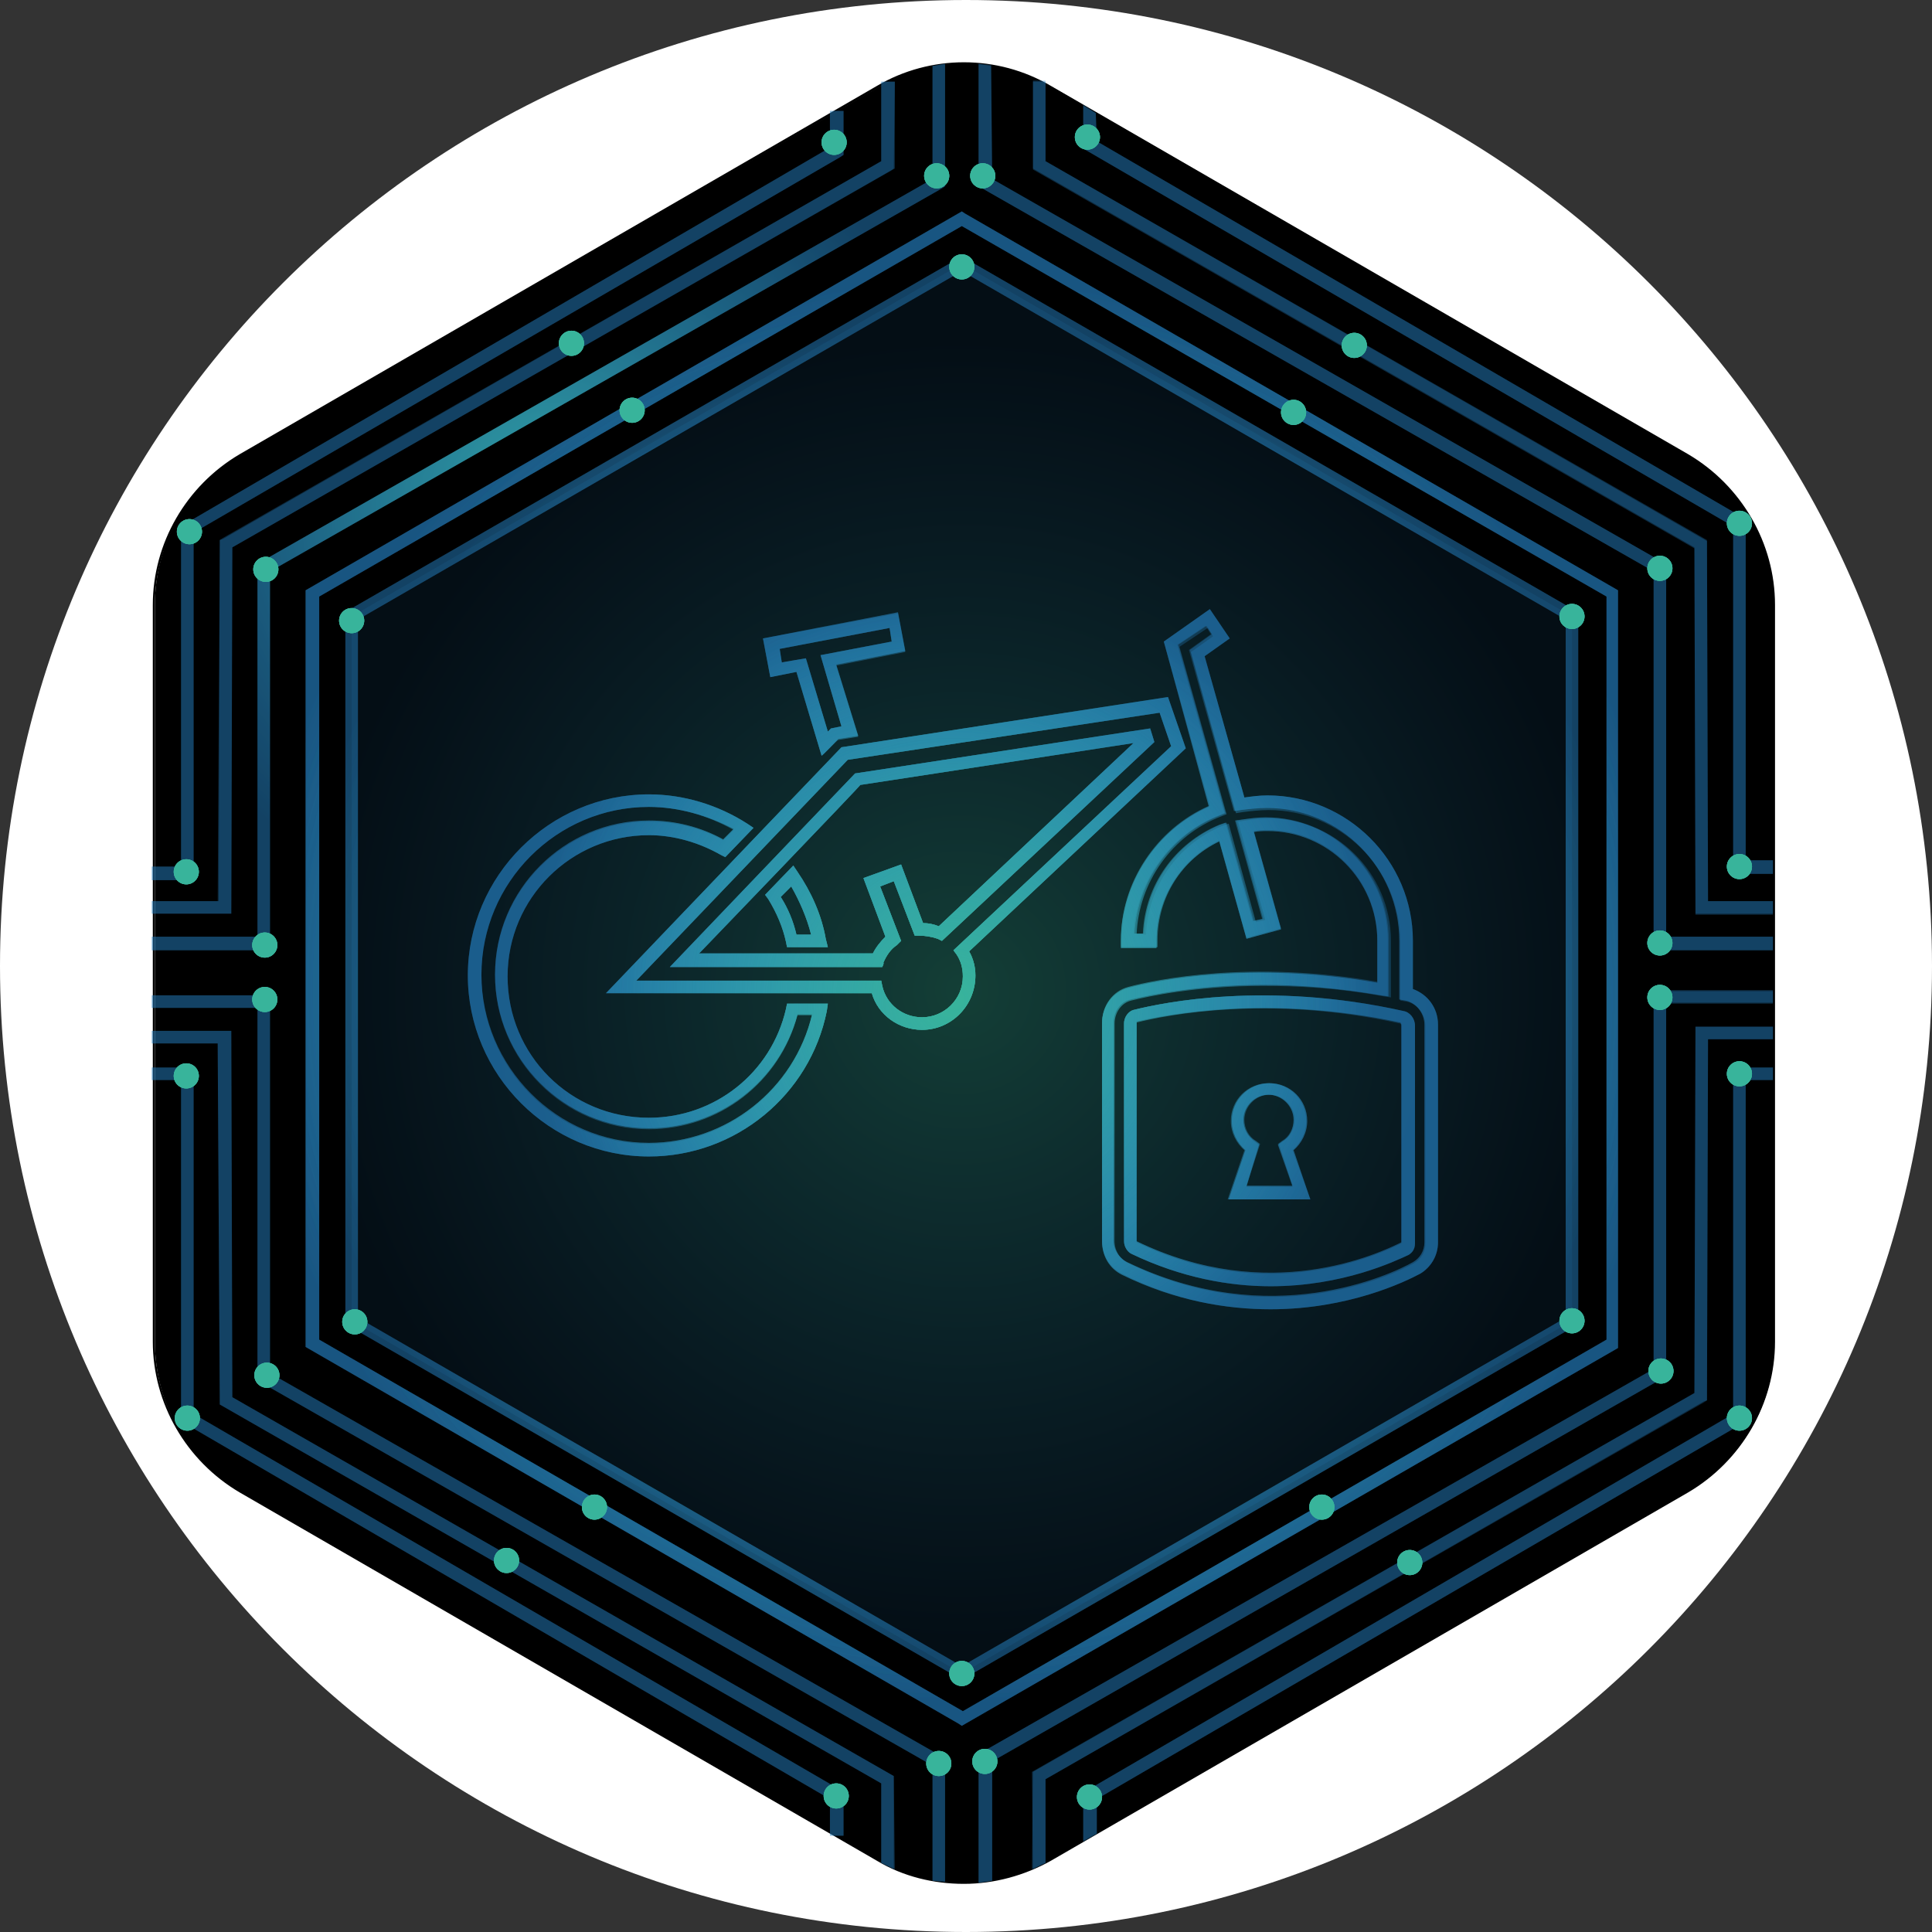<svg width="200" height="200" viewBox="0 0 200 200" fill="none" xmlns="http://www.w3.org/2000/svg">
<rect x="0" y="0" width="200" height="200" fill="#333333" stroke="none"/>
<g clip-path="url(#clip0_1185_14)">
<path d="M100 200C155.228 200 200 155.228 200 100C200 44.772 155.228 0 100 0C44.772 0 0 44.772 0 100C0 155.228 44.772 200 100 200Z" fill="white"/>
<path d="M174.756 154.388L108.776 192.524C103.25 195.666 96.425 195.666 90.899 192.524L24.919 154.388C19.393 151.246 16.035 145.287 16.035 138.895V62.622C16.035 56.23 19.393 50.379 24.919 47.129L91.008 8.992C96.533 5.742 103.359 5.742 108.884 8.992L174.756 47.129C180.282 50.379 183.64 56.23 183.64 62.622V138.895C183.749 145.287 180.282 151.138 174.756 154.388Z" fill="black"/>
<path d="M99.783 195.016C96.641 195.016 93.499 194.258 90.791 192.633L24.81 154.496C19.285 151.246 15.818 145.287 15.818 138.895V62.622C15.818 56.23 19.285 50.271 24.81 47.02L90.791 8.884C96.316 5.634 103.25 5.634 108.776 8.884L174.756 47.02C180.282 50.271 183.749 56.23 183.749 62.622V138.895C183.749 145.287 180.282 151.246 174.756 154.496L108.776 192.633C106.067 194.149 102.925 195.016 99.783 195.016V195.016ZM99.783 6.717C96.75 6.717 93.608 7.476 90.899 9.101L24.919 47.237C19.502 50.379 16.035 56.338 16.035 62.622V138.895C16.035 145.179 19.393 151.138 24.919 154.279L90.899 192.416C96.425 195.558 103.142 195.558 108.667 192.416L174.648 154.279L174.756 154.388L174.648 154.279C180.173 151.138 183.532 145.179 183.532 138.895V62.622C183.532 56.338 180.173 50.379 174.648 47.237L108.667 9.101C105.959 7.584 102.925 6.717 99.783 6.717V6.717Z" fill="black"/>
<path d="M27.952 98.375H15.71V96.966H26.652V58.397L26.977 58.18L96.533 18.526V6.826L97.833 6.609V19.285L97.508 19.502L27.952 59.155V98.375Z" fill="url(#paint0_radial_1185_14)"/>
<path d="M96.533 194.691V182.773L26.652 142.903V104.334H15.71V103.033H27.952V142.145L97.833 182.015V194.799L96.533 194.691Z" fill="url(#paint1_radial_1185_14)"/>
<path d="M101.3 194.908V181.582L171.181 141.712V102.492H183.532V103.792H172.481V142.47L102.709 182.34V194.691L101.3 194.908Z" fill="url(#paint2_radial_1185_14)"/>
<path d="M183.532 98.375H171.181V59.155L101.3 19.285V6.609L102.6 6.717L102.709 18.526L172.481 58.397V96.966H183.532V98.375Z" fill="url(#paint3_radial_1185_14)"/>
<path d="M23.944 94.583H15.71V93.283H22.535L22.752 55.905L23.077 55.688L91.224 16.685V8.451H92.633L92.524 17.443L92.199 17.66L24.052 56.663L23.944 94.583Z" fill="url(#paint4_radial_1185_14)"/>
<path d="M183.532 94.583H175.515L175.406 56.663L106.934 17.443V8.342H108.234V16.685L176.706 55.905L176.815 93.283H183.532V94.583Z" fill="url(#paint5_radial_1185_14)"/>
<path d="M108.234 192.849L106.826 193.499L106.934 183.423L175.406 144.204L175.515 106.284H183.532V107.584H176.815L176.706 144.962L176.381 145.07L108.234 184.182V192.849Z" fill="url(#paint6_radial_1185_14)"/>
<path d="M92.633 193.499L91.224 192.849V184.615L22.752 145.395L22.535 108.017H15.71V106.717H23.944L24.052 144.637L92.524 183.857L92.633 193.499Z" fill="url(#paint7_radial_1185_14)"/>
<path d="M183.532 90.466H179.415V54.496L112.134 15.384V10.942L113.434 11.701L113.543 14.626L180.715 53.738V89.057H183.532V90.466Z" fill="url(#paint8_radial_1185_14)"/>
<path d="M20.043 91.116H15.71V89.707H18.743V54.388L19.068 54.279L85.915 15.276V11.484H87.324V16.035L86.999 16.251L20.043 55.146V91.116Z" fill="url(#paint9_radial_1185_14)"/>
<path d="M87.324 190.032H85.915V186.24L18.743 147.129V111.809H15.71V110.509H20.043V146.37L87.324 185.482V190.032Z" fill="url(#paint10_radial_1185_14)"/>
<path d="M113.543 189.816L112.134 190.574V185.482L112.459 185.374L179.415 146.37V110.509H183.532V111.809H180.715V147.129L180.39 147.345L113.543 186.24V189.816Z" fill="url(#paint11_radial_1185_14)"/>
<path d="M27.952 98.375H15.71V96.966H26.652V58.397L26.977 58.18L96.533 18.526V6.826L97.833 6.609V19.285L97.508 19.502L27.952 59.155V98.375Z" fill="url(#paint12_radial_1185_14)"/>
<path d="M97.833 194.799L96.533 194.691V182.773L26.652 142.903V104.334H15.71V103.033H27.952V142.145L97.833 182.015V194.799Z" fill="url(#paint13_radial_1185_14)"/>
<path d="M102.709 194.691L101.3 194.908V181.582L171.181 141.712V102.6H183.532V103.9H172.481V142.47L102.709 182.34V194.691Z" fill="url(#paint14_radial_1185_14)"/>
<path d="M183.532 98.375H171.181V59.155L101.3 19.285V6.609L102.6 6.826L102.709 18.526L172.481 58.397V96.966H183.532V98.375Z" fill="url(#paint15_radial_1185_14)"/>
<path d="M23.944 94.583H15.71V93.283H22.643L22.752 55.905L23.077 55.796L91.224 16.685V8.451H92.633V17.443L24.052 56.663L23.944 94.583Z" fill="url(#paint16_radial_1185_14)"/>
<path d="M183.532 94.691H175.515L175.406 56.771L106.934 17.551V8.451H108.234V16.685L176.706 56.013L176.815 93.283H183.532V94.691Z" fill="url(#paint17_radial_1185_14)"/>
<path d="M108.234 192.849L106.934 193.499L106.826 183.423L175.406 144.204L175.515 106.284H183.532V107.584H176.815L176.706 144.962L176.381 145.179L108.234 184.182V192.849Z" fill="url(#paint18_radial_1185_14)"/>
<path d="M92.524 193.499L91.224 192.849V184.615L22.752 145.395L22.535 108.017H15.71V106.717H23.944L24.052 144.637L92.524 183.857V193.499Z" fill="url(#paint19_radial_1185_14)"/>
<path d="M183.532 90.466H179.415V54.496L112.134 15.385V10.834L113.434 11.701L113.543 14.626L180.715 53.738V89.057H183.532V90.466Z" fill="url(#paint20_radial_1185_14)"/>
<path d="M20.043 91.116H15.71V89.707H18.743V54.388L19.068 54.279L85.915 15.276V11.484H87.324V16.035L86.999 16.251L20.043 55.146V91.116Z" fill="url(#paint21_radial_1185_14)"/>
<path d="M87.324 190.032H85.915V186.24L18.743 147.129V111.809H15.71V110.509H20.043V146.37L87.324 185.482V190.032Z" fill="url(#paint22_radial_1185_14)"/>
<path d="M113.543 189.816L112.134 190.682V185.482L112.459 185.374L179.415 146.37V110.509H183.532V111.809H180.715V147.129L180.39 147.345L113.543 186.24V189.816Z" fill="url(#paint23_radial_1185_14)"/>
<path d="M99.567 178.656L99.242 178.44L31.636 139.436V61.105L99.567 21.885L99.891 22.102L167.497 61.105V139.545L99.567 178.656V178.656ZM33.044 138.678L99.675 177.14L166.305 138.678V61.755L99.567 23.402L33.044 61.755V138.678V138.678Z" fill="url(#paint24_radial_1185_14)"/>
<path d="M99.567 178.656L99.242 178.44L31.636 139.436V61.105L99.567 21.885L99.891 22.102L167.497 61.105V139.545L99.567 178.656V178.656ZM33.044 138.678L99.675 177.14L166.305 138.678V61.755L99.567 23.402L33.044 61.755V138.678V138.678Z" fill="url(#paint25_radial_1185_14)"/>
<path d="M99.567 178.656L99.242 178.44L31.636 139.436V61.105L99.567 21.885L99.891 22.102L167.497 61.105V139.545L99.567 178.656V178.656ZM33.044 138.678L99.675 177.14L166.305 138.678V61.755L99.567 23.402L33.044 61.755V138.678V138.678Z" fill="url(#paint26_radial_1185_14)"/>
<path d="M99.567 173.889L35.753 137.053V63.38L36.078 63.163L99.567 26.544L163.38 63.38V137.053L163.055 137.27L99.567 173.889ZM37.053 136.403L99.567 172.481L162.08 136.403V64.138L99.567 28.061L37.053 64.138V136.403Z" fill="url(#paint27_radial_1185_14)"/>
<path d="M99.567 173.889L35.753 137.053V63.38L36.078 63.163L99.567 26.544L163.38 63.38V137.053L163.055 137.27L99.567 173.889ZM37.053 136.403L99.567 172.481L162.08 136.403V64.138L99.567 28.061L37.053 64.138V136.403Z" fill="url(#paint28_radial_1185_14)"/>
<path opacity="0.35" d="M162.73 136.728L99.567 173.239L36.403 136.728V63.814L99.567 27.302L162.73 63.814V136.728Z" fill="url(#paint29_radial_1185_14)"/>
<path d="M101.733 19.502C102.451 19.502 103.034 18.919 103.034 18.201C103.034 17.483 102.451 16.901 101.733 16.901C101.015 16.901 100.433 17.483 100.433 18.201C100.433 18.919 101.015 19.502 101.733 19.502Z" fill="#38B49B"/>
<path d="M101.733 19.502C102.451 19.502 103.034 18.919 103.034 18.201C103.034 17.483 102.451 16.901 101.733 16.901C101.015 16.901 100.433 17.483 100.433 18.201C100.433 18.919 101.015 19.502 101.733 19.502Z" fill="#38B49B"/>
<path d="M101.733 19.502C102.451 19.502 103.034 18.919 103.034 18.201C103.034 17.483 102.451 16.901 101.733 16.901C101.015 16.901 100.433 17.483 100.433 18.201C100.433 18.919 101.015 19.502 101.733 19.502Z" fill="#38B49B"/>
<path d="M112.568 15.493C113.286 15.493 113.868 14.911 113.868 14.193C113.868 13.475 113.286 12.893 112.568 12.893C111.85 12.893 111.268 13.475 111.268 14.193C111.268 14.911 111.85 15.493 112.568 15.493Z" fill="#38B49B"/>
<path d="M112.568 15.493C113.286 15.493 113.868 14.911 113.868 14.193C113.868 13.475 113.286 12.893 112.568 12.893C111.85 12.893 111.268 13.475 111.268 14.193C111.268 14.911 111.85 15.493 112.568 15.493Z" fill="#38B49B"/>
<path d="M112.568 15.493C113.286 15.493 113.868 14.911 113.868 14.193C113.868 13.475 113.286 12.893 112.568 12.893C111.85 12.893 111.268 13.475 111.268 14.193C111.268 14.911 111.85 15.493 112.568 15.493Z" fill="#38B49B"/>
<path d="M99.567 28.927C100.285 28.927 100.867 28.345 100.867 27.627C100.867 26.909 100.285 26.327 99.567 26.327C98.849 26.327 98.266 26.909 98.266 27.627C98.266 28.345 98.849 28.927 99.567 28.927Z" fill="#38B49B"/>
<path d="M99.567 28.927C100.285 28.927 100.867 28.345 100.867 27.627C100.867 26.909 100.285 26.327 99.567 26.327C98.849 26.327 98.266 26.909 98.266 27.627C98.266 28.345 98.849 28.927 99.567 28.927Z" fill="#38B49B"/>
<path d="M99.567 28.927C100.285 28.927 100.867 28.345 100.867 27.627C100.867 26.909 100.285 26.327 99.567 26.327C98.849 26.327 98.266 26.909 98.266 27.627C98.266 28.345 98.849 28.927 99.567 28.927Z" fill="#38B49B"/>
<path d="M133.911 43.987C134.629 43.987 135.211 43.405 135.211 42.687C135.211 41.969 134.629 41.387 133.911 41.387C133.193 41.387 132.611 41.969 132.611 42.687C132.611 43.405 133.193 43.987 133.911 43.987Z" fill="#38B49B"/>
<path d="M133.911 43.987C134.629 43.987 135.211 43.405 135.211 42.687C135.211 41.969 134.629 41.387 133.911 41.387C133.193 41.387 132.611 41.969 132.611 42.687C132.611 43.405 133.193 43.987 133.911 43.987Z" fill="#38B49B"/>
<path d="M133.911 43.987C134.629 43.987 135.211 43.405 135.211 42.687C135.211 41.969 134.629 41.387 133.911 41.387C133.193 41.387 132.611 41.969 132.611 42.687C132.611 43.405 133.193 43.987 133.911 43.987Z" fill="#38B49B"/>
<path d="M140.195 37.053C140.913 37.053 141.495 36.471 141.495 35.753C141.495 35.035 140.913 34.453 140.195 34.453C139.477 34.453 138.895 35.035 138.895 35.753C138.895 36.471 139.477 37.053 140.195 37.053Z" fill="#38B49B"/>
<path d="M140.195 37.053C140.913 37.053 141.495 36.471 141.495 35.753C141.495 35.035 140.913 34.453 140.195 34.453C139.477 34.453 138.895 35.035 138.895 35.753C138.895 36.471 139.477 37.053 140.195 37.053Z" fill="#38B49B"/>
<path d="M140.195 37.053C140.913 37.053 141.495 36.471 141.495 35.753C141.495 35.035 140.913 34.453 140.195 34.453C139.477 34.453 138.895 35.035 138.895 35.753C138.895 36.471 139.477 37.053 140.195 37.053Z" fill="#38B49B"/>
<path d="M65.439 43.77C66.157 43.77 66.739 43.188 66.739 42.47C66.739 41.752 66.157 41.17 65.439 41.17C64.721 41.17 64.139 41.752 64.139 42.47C64.139 43.188 64.721 43.77 65.439 43.77Z" fill="#38B49B"/>
<path d="M65.439 43.77C66.157 43.77 66.739 43.188 66.739 42.47C66.739 41.752 66.157 41.17 65.439 41.17C64.721 41.17 64.139 41.752 64.139 42.47C64.139 43.188 64.721 43.77 65.439 43.77Z" fill="#38B49B"/>
<path d="M65.439 43.77C66.157 43.77 66.739 43.188 66.739 42.47C66.739 41.752 66.157 41.17 65.439 41.17C64.721 41.17 64.139 41.752 64.139 42.47C64.139 43.188 64.721 43.77 65.439 43.77Z" fill="#38B49B"/>
<path d="M59.155 36.836C59.873 36.836 60.455 36.254 60.455 35.536C60.455 34.818 59.873 34.236 59.155 34.236C58.437 34.236 57.855 34.818 57.855 35.536C57.855 36.254 58.437 36.836 59.155 36.836Z" fill="#38B49B"/>
<path d="M59.155 36.836C59.873 36.836 60.455 36.254 60.455 35.536C60.455 34.818 59.873 34.236 59.155 34.236C58.437 34.236 57.855 34.818 57.855 35.536C57.855 36.254 58.437 36.836 59.155 36.836Z" fill="#38B49B"/>
<path d="M59.155 36.836C59.873 36.836 60.455 36.254 60.455 35.536C60.455 34.818 59.873 34.236 59.155 34.236C58.437 34.236 57.855 34.818 57.855 35.536C57.855 36.254 58.437 36.836 59.155 36.836Z" fill="#38B49B"/>
<path d="M99.567 174.539C100.285 174.539 100.867 173.957 100.867 173.239C100.867 172.521 100.285 171.939 99.567 171.939C98.849 171.939 98.266 172.521 98.266 173.239C98.266 173.957 98.849 174.539 99.567 174.539Z" fill="#38B49B"/>
<path d="M99.567 174.539C100.285 174.539 100.867 173.957 100.867 173.239C100.867 172.521 100.285 171.939 99.567 171.939C98.849 171.939 98.266 172.521 98.266 173.239C98.266 173.957 98.849 174.539 99.567 174.539Z" fill="#38B49B"/>
<path d="M99.567 174.539C100.285 174.539 100.867 173.957 100.867 173.239C100.867 172.521 100.285 171.939 99.567 171.939C98.849 171.939 98.266 172.521 98.266 173.239C98.266 173.957 98.849 174.539 99.567 174.539Z" fill="#38B49B"/>
<path d="M97.183 183.857C97.901 183.857 98.483 183.275 98.483 182.557C98.483 181.839 97.901 181.257 97.183 181.257C96.465 181.257 95.883 181.839 95.883 182.557C95.883 183.275 96.465 183.857 97.183 183.857Z" fill="#38B49B"/>
<path d="M97.183 183.857C97.901 183.857 98.483 183.275 98.483 182.557C98.483 181.839 97.901 181.257 97.183 181.257C96.465 181.257 95.883 181.839 95.883 182.557C95.883 183.275 96.465 183.857 97.183 183.857Z" fill="#38B49B"/>
<path d="M97.183 183.857C97.901 183.857 98.483 183.275 98.483 182.557C98.483 181.839 97.901 181.257 97.183 181.257C96.465 181.257 95.883 181.839 95.883 182.557C95.883 183.275 96.465 183.857 97.183 183.857Z" fill="#38B49B"/>
<path d="M101.95 183.64C102.668 183.64 103.25 183.058 103.25 182.34C103.25 181.622 102.668 181.04 101.95 181.04C101.232 181.04 100.65 181.622 100.65 182.34C100.65 183.058 101.232 183.64 101.95 183.64Z" fill="#38B49B"/>
<path d="M101.95 183.64C102.668 183.64 103.25 183.058 103.25 182.34C103.25 181.622 102.668 181.04 101.95 181.04C101.232 181.04 100.65 181.622 100.65 182.34C100.65 183.058 101.232 183.64 101.95 183.64Z" fill="#38B49B"/>
<path d="M101.95 183.64C102.668 183.64 103.25 183.058 103.25 182.34C103.25 181.622 102.668 181.04 101.95 181.04C101.232 181.04 100.65 181.622 100.65 182.34C100.65 183.058 101.232 183.64 101.95 183.64Z" fill="#38B49B"/>
<path d="M112.784 187.324C113.502 187.324 114.084 186.742 114.084 186.024C114.084 185.306 113.502 184.724 112.784 184.724C112.066 184.724 111.484 185.306 111.484 186.024C111.484 186.742 112.066 187.324 112.784 187.324Z" fill="#38B49B"/>
<path d="M112.784 187.324C113.502 187.324 114.084 186.742 114.084 186.024C114.084 185.306 113.502 184.724 112.784 184.724C112.066 184.724 111.484 185.306 111.484 186.024C111.484 186.742 112.066 187.324 112.784 187.324Z" fill="#38B49B"/>
<path d="M112.784 187.324C113.502 187.324 114.084 186.742 114.084 186.024C114.084 185.306 113.502 184.724 112.784 184.724C112.066 184.724 111.484 185.306 111.484 186.024C111.484 186.742 112.066 187.324 112.784 187.324Z" fill="#38B49B"/>
<path d="M86.566 187.215C87.284 187.215 87.866 186.633 87.866 185.915C87.866 185.197 87.284 184.615 86.566 184.615C85.847 184.615 85.265 185.197 85.265 185.915C85.265 186.633 85.847 187.215 86.566 187.215Z" fill="#38B49B"/>
<path d="M86.566 187.215C87.284 187.215 87.866 186.633 87.866 185.915C87.866 185.197 87.284 184.615 86.566 184.615C85.847 184.615 85.265 185.197 85.265 185.915C85.265 186.633 85.847 187.215 86.566 187.215Z" fill="#38B49B"/>
<path d="M86.566 187.215C87.284 187.215 87.866 186.633 87.866 185.915C87.866 185.197 87.284 184.615 86.566 184.615C85.847 184.615 85.265 185.197 85.265 185.915C85.265 186.633 85.847 187.215 86.566 187.215Z" fill="#38B49B"/>
<path d="M162.73 138.028C163.448 138.028 164.03 137.446 164.03 136.728C164.03 136.01 163.448 135.428 162.73 135.428C162.012 135.428 161.43 136.01 161.43 136.728C161.43 137.446 162.012 138.028 162.73 138.028Z" fill="#38B49B"/>
<path d="M162.73 138.028C163.448 138.028 164.03 137.446 164.03 136.728C164.03 136.01 163.448 135.428 162.73 135.428C162.012 135.428 161.43 136.01 161.43 136.728C161.43 137.446 162.012 138.028 162.73 138.028Z" fill="#38B49B"/>
<path d="M162.73 138.028C163.448 138.028 164.03 137.446 164.03 136.728C164.03 136.01 163.448 135.428 162.73 135.428C162.012 135.428 161.43 136.01 161.43 136.728C161.43 137.446 162.012 138.028 162.73 138.028Z" fill="#38B49B"/>
<path d="M162.73 65.114C163.448 65.114 164.03 64.532 164.03 63.813C164.03 63.096 163.448 62.513 162.73 62.513C162.012 62.513 161.43 63.096 161.43 63.813C161.43 64.532 162.012 65.114 162.73 65.114Z" fill="#38B49B"/>
<path d="M162.73 65.114C163.448 65.114 164.03 64.532 164.03 63.813C164.03 63.096 163.448 62.513 162.73 62.513C162.012 62.513 161.43 63.096 161.43 63.813C161.43 64.532 162.012 65.114 162.73 65.114Z" fill="#38B49B"/>
<path d="M162.73 65.114C163.448 65.114 164.03 64.532 164.03 63.813C164.03 63.096 163.448 62.513 162.73 62.513C162.012 62.513 161.43 63.096 161.43 63.813C161.43 64.532 162.012 65.114 162.73 65.114Z" fill="#38B49B"/>
<path d="M171.831 60.13C172.549 60.13 173.131 59.548 173.131 58.83C173.131 58.112 172.549 57.53 171.831 57.53C171.113 57.53 170.531 58.112 170.531 58.83C170.531 59.548 171.113 60.13 171.831 60.13Z" fill="#38B49B"/>
<path d="M171.831 60.13C172.549 60.13 173.131 59.548 173.131 58.83C173.131 58.112 172.549 57.53 171.831 57.53C171.113 57.53 170.531 58.112 170.531 58.83C170.531 59.548 171.113 60.13 171.831 60.13Z" fill="#38B49B"/>
<path d="M171.831 60.13C172.549 60.13 173.131 59.548 173.131 58.83C173.131 58.112 172.549 57.53 171.831 57.53C171.113 57.53 170.531 58.112 170.531 58.83C170.531 59.548 171.113 60.13 171.831 60.13Z" fill="#38B49B"/>
<path d="M180.065 55.471C180.783 55.471 181.365 54.889 181.365 54.171C181.365 53.453 180.783 52.871 180.065 52.871C179.347 52.871 178.765 53.453 178.765 54.171C178.765 54.889 179.347 55.471 180.065 55.471Z" fill="#38B49B"/>
<path d="M180.065 55.471C180.783 55.471 181.365 54.889 181.365 54.171C181.365 53.453 180.783 52.871 180.065 52.871C179.347 52.871 178.765 53.453 178.765 54.171C178.765 54.889 179.347 55.471 180.065 55.471Z" fill="#38B49B"/>
<path d="M180.065 55.471C180.783 55.471 181.365 54.889 181.365 54.171C181.365 53.453 180.783 52.871 180.065 52.871C179.347 52.871 178.765 53.453 178.765 54.171C178.765 54.889 179.347 55.471 180.065 55.471Z" fill="#38B49B"/>
<path d="M19.393 148.104C20.111 148.104 20.693 147.522 20.693 146.804C20.693 146.086 20.111 145.504 19.393 145.504C18.675 145.504 18.093 146.086 18.093 146.804C18.093 147.522 18.675 148.104 19.393 148.104Z" fill="#38B49B"/>
<path d="M19.393 148.104C20.111 148.104 20.693 147.522 20.693 146.804C20.693 146.086 20.111 145.504 19.393 145.504C18.675 145.504 18.093 146.086 18.093 146.804C18.093 147.522 18.675 148.104 19.393 148.104Z" fill="#38B49B"/>
<path d="M19.393 148.104C20.111 148.104 20.693 147.522 20.693 146.804C20.693 146.086 20.111 145.504 19.393 145.504C18.675 145.504 18.093 146.086 18.093 146.804C18.093 147.522 18.675 148.104 19.393 148.104Z" fill="#38B49B"/>
<path d="M27.627 143.662C28.345 143.662 28.927 143.08 28.927 142.362C28.927 141.644 28.345 141.062 27.627 141.062C26.909 141.062 26.327 141.644 26.327 142.362C26.327 143.08 26.909 143.662 27.627 143.662Z" fill="#38B49B"/>
<path d="M27.627 143.662C28.345 143.662 28.927 143.08 28.927 142.362C28.927 141.644 28.345 141.062 27.627 141.062C26.909 141.062 26.327 141.644 26.327 142.362C26.327 143.08 26.909 143.662 27.627 143.662Z" fill="#38B49B"/>
<path d="M27.627 143.662C28.345 143.662 28.927 143.08 28.927 142.362C28.927 141.644 28.345 141.062 27.627 141.062C26.909 141.062 26.327 141.644 26.327 142.362C26.327 143.08 26.909 143.662 27.627 143.662Z" fill="#38B49B"/>
<path d="M36.728 138.136C37.446 138.136 38.028 137.554 38.028 136.836C38.028 136.118 37.446 135.536 36.728 135.536C36.01 135.536 35.428 136.118 35.428 136.836C35.428 137.554 36.01 138.136 36.728 138.136Z" fill="#38B49B"/>
<path d="M36.728 138.136C37.446 138.136 38.028 137.554 38.028 136.836C38.028 136.118 37.446 135.536 36.728 135.536C36.01 135.536 35.428 136.118 35.428 136.836C35.428 137.554 36.01 138.136 36.728 138.136Z" fill="#38B49B"/>
<path d="M36.728 138.136C37.446 138.136 38.028 137.554 38.028 136.836C38.028 136.118 37.446 135.536 36.728 135.536C36.01 135.536 35.428 136.118 35.428 136.836C35.428 137.554 36.01 138.136 36.728 138.136Z" fill="#38B49B"/>
<path d="M52.438 162.839C53.156 162.839 53.738 162.256 53.738 161.538C53.738 160.82 53.156 160.238 52.438 160.238C51.72 160.238 51.138 160.82 51.138 161.538C51.138 162.256 51.72 162.839 52.438 162.839Z" fill="#38B49B"/>
<path d="M52.438 162.839C53.156 162.839 53.738 162.256 53.738 161.538C53.738 160.82 53.156 160.238 52.438 160.238C51.72 160.238 51.138 160.82 51.138 161.538C51.138 162.256 51.72 162.839 52.438 162.839Z" fill="#38B49B"/>
<path d="M52.438 162.839C53.156 162.839 53.738 162.256 53.738 161.538C53.738 160.82 53.156 160.238 52.438 160.238C51.72 160.238 51.138 160.82 51.138 161.538C51.138 162.256 51.72 162.839 52.438 162.839Z" fill="#38B49B"/>
<path d="M61.538 157.313C62.256 157.313 62.839 156.731 62.839 156.013C62.839 155.295 62.256 154.713 61.538 154.713C60.82 154.713 60.238 155.295 60.238 156.013C60.238 156.731 60.82 157.313 61.538 157.313Z" fill="#38B49B"/>
<path d="M61.538 157.313C62.256 157.313 62.839 156.731 62.839 156.013C62.839 155.295 62.256 154.713 61.538 154.713C60.82 154.713 60.238 155.295 60.238 156.013C60.238 156.731 60.82 157.313 61.538 157.313Z" fill="#38B49B"/>
<path d="M61.538 157.313C62.256 157.313 62.839 156.731 62.839 156.013C62.839 155.295 62.256 154.713 61.538 154.713C60.82 154.713 60.238 155.295 60.238 156.013C60.238 156.731 60.82 157.313 61.538 157.313Z" fill="#38B49B"/>
<path d="M171.939 143.229C172.657 143.229 173.239 142.647 173.239 141.929C173.239 141.21 172.657 140.628 171.939 140.628C171.221 140.628 170.639 141.21 170.639 141.929C170.639 142.647 171.221 143.229 171.939 143.229Z" fill="#38B49B"/>
<path d="M171.939 143.229C172.657 143.229 173.239 142.647 173.239 141.929C173.239 141.21 172.657 140.628 171.939 140.628C171.221 140.628 170.639 141.21 170.639 141.929C170.639 142.647 171.221 143.229 171.939 143.229Z" fill="#38B49B"/>
<path d="M171.939 143.229C172.657 143.229 173.239 142.647 173.239 141.929C173.239 141.21 172.657 140.628 171.939 140.628C171.221 140.628 170.639 141.21 170.639 141.929C170.639 142.647 171.221 143.229 171.939 143.229Z" fill="#38B49B"/>
<path d="M136.836 157.313C137.554 157.313 138.136 156.731 138.136 156.013C138.136 155.295 137.554 154.713 136.836 154.713C136.118 154.713 135.536 155.295 135.536 156.013C135.536 156.731 136.118 157.313 136.836 157.313Z" fill="#38B49B"/>
<path d="M136.836 157.313C137.554 157.313 138.136 156.731 138.136 156.013C138.136 155.295 137.554 154.713 136.836 154.713C136.118 154.713 135.536 155.295 135.536 156.013C135.536 156.731 136.118 157.313 136.836 157.313Z" fill="#38B49B"/>
<path d="M136.836 157.313C137.554 157.313 138.136 156.731 138.136 156.013C138.136 155.295 137.554 154.713 136.836 154.713C136.118 154.713 135.536 155.295 135.536 156.013C135.536 156.731 136.118 157.313 136.836 157.313Z" fill="#38B49B"/>
<path d="M145.937 163.055C146.655 163.055 147.237 162.473 147.237 161.755C147.237 161.037 146.655 160.455 145.937 160.455C145.219 160.455 144.637 161.037 144.637 161.755C144.637 162.473 145.219 163.055 145.937 163.055Z" fill="#38B49B"/>
<path d="M145.937 163.055C146.655 163.055 147.237 162.473 147.237 161.755C147.237 161.037 146.655 160.455 145.937 160.455C145.219 160.455 144.637 161.037 144.637 161.755C144.637 162.473 145.219 163.055 145.937 163.055Z" fill="#38B49B"/>
<path d="M145.937 163.055C146.655 163.055 147.237 162.473 147.237 161.755C147.237 161.037 146.655 160.455 145.937 160.455C145.219 160.455 144.637 161.037 144.637 161.755C144.637 162.473 145.219 163.055 145.937 163.055Z" fill="#38B49B"/>
<path d="M180.065 148.104C180.783 148.104 181.365 147.522 181.365 146.804C181.365 146.086 180.783 145.504 180.065 145.504C179.347 145.504 178.765 146.086 178.765 146.804C178.765 147.522 179.347 148.104 180.065 148.104Z" fill="#38B49B"/>
<path d="M180.065 148.104C180.783 148.104 181.365 147.522 181.365 146.804C181.365 146.086 180.783 145.504 180.065 145.504C179.347 145.504 178.765 146.086 178.765 146.804C178.765 147.522 179.347 148.104 180.065 148.104Z" fill="#38B49B"/>
<path d="M180.065 148.104C180.783 148.104 181.365 147.522 181.365 146.804C181.365 146.086 180.783 145.504 180.065 145.504C179.347 145.504 178.765 146.086 178.765 146.804C178.765 147.522 179.347 148.104 180.065 148.104Z" fill="#38B49B"/>
<path d="M19.61 56.338C20.328 56.338 20.91 55.756 20.91 55.038C20.91 54.32 20.328 53.738 19.61 53.738C18.892 53.738 18.31 54.32 18.31 55.038C18.31 55.756 18.892 56.338 19.61 56.338Z" fill="#38B49B"/>
<path d="M19.61 56.338C20.328 56.338 20.91 55.756 20.91 55.038C20.91 54.32 20.328 53.738 19.61 53.738C18.892 53.738 18.31 54.32 18.31 55.038C18.31 55.756 18.892 56.338 19.61 56.338Z" fill="#38B49B"/>
<path d="M19.61 56.338C20.328 56.338 20.91 55.756 20.91 55.038C20.91 54.32 20.328 53.738 19.61 53.738C18.892 53.738 18.31 54.32 18.31 55.038C18.31 55.756 18.892 56.338 19.61 56.338Z" fill="#38B49B"/>
<path d="M27.519 60.238C28.237 60.238 28.819 59.656 28.819 58.938C28.819 58.22 28.237 57.638 27.519 57.638C26.801 57.638 26.219 58.22 26.219 58.938C26.219 59.656 26.801 60.238 27.519 60.238Z" fill="#38B49B"/>
<path d="M27.519 60.238C28.237 60.238 28.819 59.656 28.819 58.938C28.819 58.22 28.237 57.638 27.519 57.638C26.801 57.638 26.219 58.22 26.219 58.938C26.219 59.656 26.801 60.238 27.519 60.238Z" fill="#38B49B"/>
<path d="M27.519 60.238C28.237 60.238 28.819 59.656 28.819 58.938C28.819 58.22 28.237 57.638 27.519 57.638C26.801 57.638 26.219 58.22 26.219 58.938C26.219 59.656 26.801 60.238 27.519 60.238Z" fill="#38B49B"/>
<path d="M36.403 65.547C37.121 65.547 37.703 64.965 37.703 64.247C37.703 63.529 37.121 62.947 36.403 62.947C35.685 62.947 35.103 63.529 35.103 64.247C35.103 64.965 35.685 65.547 36.403 65.547Z" fill="#38B49B"/>
<path d="M36.403 65.547C37.121 65.547 37.703 64.965 37.703 64.247C37.703 63.529 37.121 62.947 36.403 62.947C35.685 62.947 35.103 63.529 35.103 64.247C35.103 64.965 35.685 65.547 36.403 65.547Z" fill="#38B49B"/>
<path d="M36.403 65.547C37.121 65.547 37.703 64.965 37.703 64.247C37.703 63.529 37.121 62.947 36.403 62.947C35.685 62.947 35.103 63.529 35.103 64.247C35.103 64.965 35.685 65.547 36.403 65.547Z" fill="#38B49B"/>
<path d="M180.065 112.459C180.783 112.459 181.365 111.877 181.365 111.159C181.365 110.441 180.783 109.859 180.065 109.859C179.347 109.859 178.765 110.441 178.765 111.159C178.765 111.877 179.347 112.459 180.065 112.459Z" fill="#38B49B"/>
<path d="M180.065 112.459C180.783 112.459 181.365 111.877 181.365 111.159C181.365 110.441 180.783 109.859 180.065 109.859C179.347 109.859 178.765 110.441 178.765 111.159C178.765 111.877 179.347 112.459 180.065 112.459Z" fill="#38B49B"/>
<path d="M180.065 112.459C180.783 112.459 181.365 111.877 181.365 111.159C181.365 110.441 180.783 109.859 180.065 109.859C179.347 109.859 178.765 110.441 178.765 111.159C178.765 111.877 179.347 112.459 180.065 112.459Z" fill="#38B49B"/>
<path d="M171.831 104.55C172.549 104.55 173.131 103.968 173.131 103.25C173.131 102.532 172.549 101.95 171.831 101.95C171.113 101.95 170.531 102.532 170.531 103.25C170.531 103.968 171.113 104.55 171.831 104.55Z" fill="#38B49B"/>
<path d="M171.831 104.55C172.549 104.55 173.131 103.968 173.131 103.25C173.131 102.532 172.549 101.95 171.831 101.95C171.113 101.95 170.531 102.532 170.531 103.25C170.531 103.968 171.113 104.55 171.831 104.55Z" fill="#38B49B"/>
<path d="M171.831 104.55C172.549 104.55 173.131 103.968 173.131 103.25C173.131 102.532 172.549 101.95 171.831 101.95C171.113 101.95 170.531 102.532 170.531 103.25C170.531 103.968 171.113 104.55 171.831 104.55Z" fill="#38B49B"/>
<path d="M171.831 98.916C172.549 98.916 173.131 98.334 173.131 97.616C173.131 96.898 172.549 96.316 171.831 96.316C171.113 96.316 170.531 96.898 170.531 97.616C170.531 98.334 171.113 98.916 171.831 98.916Z" fill="#38B49B"/>
<path d="M171.831 98.916C172.549 98.916 173.131 98.334 173.131 97.616C173.131 96.898 172.549 96.316 171.831 96.316C171.113 96.316 170.531 96.898 170.531 97.616C170.531 98.334 171.113 98.916 171.831 98.916Z" fill="#38B49B"/>
<path d="M171.831 98.916C172.549 98.916 173.131 98.334 173.131 97.616C173.131 96.898 172.549 96.316 171.831 96.316C171.113 96.316 170.531 96.898 170.531 97.616C170.531 98.334 171.113 98.916 171.831 98.916Z" fill="#38B49B"/>
<path d="M27.411 104.767C28.129 104.767 28.711 104.185 28.711 103.467C28.711 102.749 28.129 102.167 27.411 102.167C26.693 102.167 26.11 102.749 26.11 103.467C26.11 104.185 26.693 104.767 27.411 104.767Z" fill="#38B49B"/>
<path d="M27.411 104.767C28.129 104.767 28.711 104.185 28.711 103.467C28.711 102.749 28.129 102.167 27.411 102.167C26.693 102.167 26.11 102.749 26.11 103.467C26.11 104.185 26.693 104.767 27.411 104.767Z" fill="#38B49B"/>
<path d="M27.411 104.767C28.129 104.767 28.711 104.185 28.711 103.467C28.711 102.749 28.129 102.167 27.411 102.167C26.693 102.167 26.11 102.749 26.11 103.467C26.11 104.185 26.693 104.767 27.411 104.767Z" fill="#38B49B"/>
<path d="M27.411 99.133C28.129 99.133 28.711 98.551 28.711 97.833C28.711 97.115 28.129 96.533 27.411 96.533C26.693 96.533 26.11 97.115 26.11 97.833C26.11 98.551 26.693 99.133 27.411 99.133Z" fill="#38B49B"/>
<path d="M27.411 99.133C28.129 99.133 28.711 98.551 28.711 97.833C28.711 97.115 28.129 96.533 27.411 96.533C26.693 96.533 26.11 97.115 26.11 97.833C26.11 98.551 26.693 99.133 27.411 99.133Z" fill="#38B49B"/>
<path d="M27.411 99.133C28.129 99.133 28.711 98.551 28.711 97.833C28.711 97.115 28.129 96.533 27.411 96.533C26.693 96.533 26.11 97.115 26.11 97.833C26.11 98.551 26.693 99.133 27.411 99.133Z" fill="#38B49B"/>
<path d="M180.065 91.007C180.783 91.007 181.365 90.425 181.365 89.707C181.365 88.989 180.783 88.407 180.065 88.407C179.347 88.407 178.765 88.989 178.765 89.707C178.765 90.425 179.347 91.007 180.065 91.007Z" fill="#38B49B"/>
<path d="M180.065 91.007C180.783 91.007 181.365 90.425 181.365 89.707C181.365 88.989 180.783 88.407 180.065 88.407C179.347 88.407 178.765 88.989 178.765 89.707C178.765 90.425 179.347 91.007 180.065 91.007Z" fill="#38B49B"/>
<path d="M180.065 91.007C180.783 91.007 181.365 90.425 181.365 89.707C181.365 88.989 180.783 88.407 180.065 88.407C179.347 88.407 178.765 88.989 178.765 89.707C178.765 90.425 179.347 91.007 180.065 91.007Z" fill="#38B49B"/>
<path d="M19.285 112.676C20.003 112.676 20.585 112.094 20.585 111.376C20.585 110.658 20.003 110.076 19.285 110.076C18.567 110.076 17.985 110.658 17.985 111.376C17.985 112.094 18.567 112.676 19.285 112.676Z" fill="#38B49B"/>
<path d="M19.285 112.676C20.003 112.676 20.585 112.094 20.585 111.376C20.585 110.658 20.003 110.076 19.285 110.076C18.567 110.076 17.985 110.658 17.985 111.376C17.985 112.094 18.567 112.676 19.285 112.676Z" fill="#38B49B"/>
<path d="M19.285 112.676C20.003 112.676 20.585 112.094 20.585 111.376C20.585 110.658 20.003 110.076 19.285 110.076C18.567 110.076 17.985 110.658 17.985 111.376C17.985 112.094 18.567 112.676 19.285 112.676Z" fill="#38B49B"/>
<path d="M19.285 91.549C20.003 91.549 20.585 90.967 20.585 90.249C20.585 89.531 20.003 88.949 19.285 88.949C18.567 88.949 17.985 89.531 17.985 90.249C17.985 90.967 18.567 91.549 19.285 91.549Z" fill="#38B49B"/>
<path d="M19.285 91.549C20.003 91.549 20.585 90.967 20.585 90.249C20.585 89.531 20.003 88.949 19.285 88.949C18.567 88.949 17.985 89.531 17.985 90.249C17.985 90.967 18.567 91.549 19.285 91.549Z" fill="#38B49B"/>
<path d="M19.285 91.549C20.003 91.549 20.585 90.967 20.585 90.249C20.585 89.531 20.003 88.949 19.285 88.949C18.567 88.949 17.985 89.531 17.985 90.249C17.985 90.967 18.567 91.549 19.285 91.549Z" fill="#38B49B"/>
<path d="M86.349 16.035C87.067 16.035 87.649 15.453 87.649 14.734C87.649 14.016 87.067 13.434 86.349 13.434C85.631 13.434 85.049 14.016 85.049 14.734C85.049 15.453 85.631 16.035 86.349 16.035Z" fill="#38B49B"/>
<path d="M86.349 16.035C87.067 16.035 87.649 15.453 87.649 14.734C87.649 14.016 87.067 13.434 86.349 13.434C85.631 13.434 85.049 14.016 85.049 14.734C85.049 15.453 85.631 16.035 86.349 16.035Z" fill="#38B49B"/>
<path d="M86.349 16.035C87.067 16.035 87.649 15.453 87.649 14.734C87.649 14.016 87.067 13.434 86.349 13.434C85.631 13.434 85.049 14.016 85.049 14.734C85.049 15.453 85.631 16.035 86.349 16.035Z" fill="#38B49B"/>
<path d="M96.966 19.502C97.684 19.502 98.266 18.919 98.266 18.201C98.266 17.483 97.684 16.901 96.966 16.901C96.248 16.901 95.666 17.483 95.666 18.201C95.666 18.919 96.248 19.502 96.966 19.502Z" fill="#38B49B"/>
<path d="M96.966 19.502C97.684 19.502 98.266 18.919 98.266 18.201C98.266 17.483 97.684 16.901 96.966 16.901C96.248 16.901 95.666 17.483 95.666 18.201C95.666 18.919 96.248 19.502 96.966 19.502Z" fill="#38B49B"/>
<path d="M96.966 19.502C97.684 19.502 98.266 18.919 98.266 18.201C98.266 17.483 97.684 16.901 96.966 16.901C96.248 16.901 95.666 17.483 95.666 18.201C95.666 18.919 96.248 19.502 96.966 19.502Z" fill="#38B49B"/>
<path d="M131.528 135.536C126.977 135.536 121.668 134.669 116.143 131.961C114.843 131.311 114.084 130.011 114.084 128.494V105.959C114.084 104.225 115.168 102.708 116.793 102.275C119.61 101.517 129.469 99.458 142.578 101.733V97.4C142.578 91.116 137.486 86.024 131.203 86.024C130.769 86.024 130.336 86.024 129.794 86.132L132.611 96.208L129.036 97.183L126.219 87.107C122.318 88.949 119.827 92.958 119.827 97.291V98.05H116.143V97.291C116.143 91.332 119.827 85.807 125.244 83.424L120.477 66.414L125.244 63.055L127.302 66.089L124.702 67.931L128.819 82.557C129.577 82.448 130.336 82.34 131.203 82.34C139.437 82.34 146.262 89.057 146.262 97.4V102.383C147.779 102.925 148.862 104.334 148.862 106.067V128.602C148.862 130.011 148.104 131.203 147.021 131.853C145.395 132.719 139.545 135.536 131.528 135.536V135.536ZM130.769 102.058C123.835 102.058 118.851 103.142 117.118 103.575C116.143 103.792 115.385 104.767 115.385 105.959V128.494C115.385 129.469 115.926 130.336 116.793 130.769C131.528 137.92 144.095 132.069 146.37 130.769C147.129 130.336 147.562 129.577 147.562 128.711V106.175C147.562 104.984 146.695 103.9 145.612 103.684L144.962 103.575V97.508C144.962 89.924 138.786 83.857 131.311 83.857C130.444 83.857 129.469 83.965 128.602 84.074L127.952 84.182L123.294 67.497L125.569 65.872L125.027 65.005L122.102 66.956L126.977 84.29L126.435 84.507C121.343 86.457 117.876 91.332 117.66 96.75H118.635C118.851 91.766 121.885 87.432 126.544 85.482L127.194 85.265L130.011 95.45L130.986 95.233L128.169 85.049L128.927 84.94C129.686 84.832 130.444 84.724 131.311 84.724C138.245 84.724 143.987 90.358 143.987 97.4V103.25L143.229 103.142C138.57 102.275 134.344 102.058 130.769 102.058V102.058ZM131.528 133.153C127.302 133.153 122.318 132.286 117.118 129.794C116.685 129.577 116.36 129.036 116.36 128.494V105.959C116.36 105.2 116.901 104.659 117.335 104.55C120.368 103.792 131.203 101.517 145.287 104.659C145.937 104.767 146.479 105.417 146.479 106.175V128.711C146.479 129.361 146.154 129.686 145.829 129.902C144.42 130.552 139.003 133.153 131.528 133.153V133.153ZM117.66 105.85V128.602C131.203 135.211 142.687 129.902 145.07 128.711V106.175C145.07 106.067 144.962 105.959 144.962 105.959C131.311 102.925 120.693 105.092 117.66 105.85ZM135.645 124.16H127.086L128.819 119.068C127.952 118.31 127.411 117.226 127.411 116.035C127.411 113.868 129.144 112.134 131.311 112.134C133.478 112.134 135.211 113.868 135.211 116.035C135.211 117.226 134.669 118.31 133.803 119.068L135.645 124.16V124.16ZM129.036 122.86H133.803L132.286 118.526L132.719 118.201C133.478 117.768 133.911 116.901 133.911 115.926C133.911 114.518 132.719 113.326 131.311 113.326C129.902 113.326 128.711 114.518 128.711 115.926C128.711 116.793 129.144 117.66 129.902 118.201L130.336 118.526L129.036 122.86V122.86ZM67.172 119.718C56.88 119.718 48.429 111.268 48.429 100.975C48.429 90.683 56.88 82.232 67.172 82.232C70.748 82.232 74.323 83.315 77.356 85.265L78.006 85.699L75.081 88.732L74.648 88.516C72.373 87.216 69.772 86.457 67.172 86.457C59.155 86.457 52.546 92.958 52.546 101.083C52.546 109.209 59.047 115.71 67.172 115.71C73.998 115.71 79.848 111.051 81.365 104.442L81.473 103.9H85.699L85.59 104.659C83.857 113.326 76.165 119.718 67.172 119.718V119.718ZM67.172 83.532C57.638 83.532 49.837 91.332 49.837 100.867C49.837 110.401 57.638 118.31 67.172 118.31C75.189 118.31 82.232 112.784 84.074 104.984H82.557C80.715 111.918 74.431 116.793 67.172 116.793C58.397 116.793 51.246 109.642 51.246 100.867C51.246 92.091 58.397 84.94 67.172 84.94C69.881 84.94 72.481 85.59 74.865 86.891L75.948 85.807C73.239 84.399 70.206 83.532 67.172 83.532V83.532ZM95.45 106.609C93.066 106.609 90.899 105.092 90.249 102.817H62.73L87.107 77.356L120.91 72.156L122.752 77.465L100.325 98.483C100.758 99.242 100.975 100.108 100.975 100.975C100.975 104.117 98.483 106.609 95.45 106.609V106.609ZM65.872 101.517H91.224L91.332 102.058C91.766 104.009 93.499 105.309 95.45 105.309C97.725 105.309 99.675 103.467 99.675 101.083C99.675 100.217 99.458 99.458 99.025 98.808L98.7 98.375L121.235 77.248L120.043 73.781L87.757 78.656L65.872 101.517ZM91.332 100.108H69.339L88.516 80.065L119.068 75.406L119.502 76.815L97.508 97.4L97.075 97.183C96.425 96.966 95.775 96.858 95.124 96.858H94.691L92.524 91.224L91.116 91.766L93.283 97.4L92.849 97.833C92.199 98.266 91.766 98.916 91.441 99.675C91.549 99.675 91.332 100.108 91.332 100.108V100.108ZM72.373 98.7H90.357C90.683 98.05 91.116 97.508 91.658 96.966L89.382 90.899L93.283 89.491L95.558 95.558C96.1 95.558 96.641 95.666 97.183 95.883L117.335 76.923L89.057 81.257C89.166 81.257 72.373 98.7 72.373 98.7V98.7ZM85.699 98.05H81.473L81.365 97.508C81.04 95.991 80.39 94.475 79.523 93.066L79.198 92.633L82.123 89.599L82.557 90.249C83.965 92.308 85.049 94.691 85.482 97.183L85.699 98.05V98.05ZM82.448 96.75H83.965C83.532 95.016 82.773 93.283 81.907 91.766L80.823 92.849C81.582 94.041 82.123 95.341 82.448 96.75ZM85.049 78.223L82.448 69.556L79.74 70.097L78.981 66.089L92.958 63.38L93.716 67.389L86.566 68.797L88.841 76.165L86.782 76.49C86.674 76.598 85.049 78.331 85.049 78.223V78.223ZM83.424 68.147L85.699 75.731L86.024 75.406L87.107 75.189L84.94 67.822L92.308 66.414L92.091 65.005L80.715 67.172L80.932 68.581C80.823 68.581 83.424 68.147 83.424 68.147V68.147Z" fill="url(#paint30_radial_1185_14)"/>
<path d="M131.528 135.536C126.977 135.536 121.668 134.669 116.143 131.961C114.843 131.311 114.084 130.011 114.084 128.494V105.959C114.084 104.225 115.168 102.708 116.793 102.275C119.61 101.517 129.469 99.458 142.578 101.733V97.4C142.578 91.116 137.486 86.024 131.203 86.024C130.769 86.024 130.336 86.024 129.794 86.132L132.611 96.208L129.036 97.183L126.219 87.107C122.318 88.949 119.718 92.958 119.718 97.4V98.158H116.035V97.4C116.035 91.441 119.718 85.915 125.135 83.532L120.477 66.414L125.244 63.055L127.302 66.089L124.702 67.931L128.819 82.557C129.577 82.448 130.444 82.34 131.203 82.34C139.437 82.34 146.262 89.057 146.262 97.4V102.383C147.779 102.925 148.862 104.334 148.862 106.067V128.602C148.862 130.011 148.104 131.203 147.021 131.853C145.395 132.719 139.545 135.536 131.528 135.536V135.536ZM130.769 101.95C123.835 101.95 118.851 103.034 117.01 103.467C116.035 103.684 115.276 104.659 115.276 105.85V128.386C115.276 129.361 115.818 130.227 116.685 130.661C131.528 137.811 143.987 131.961 146.262 130.661C147.021 130.227 147.454 129.469 147.454 128.602V106.067C147.454 104.875 146.587 103.792 145.504 103.575L144.854 103.467V97.4C144.854 89.816 138.678 83.64 131.094 83.64C130.227 83.64 129.252 83.749 128.386 83.857L127.736 83.965L123.077 67.281L125.352 65.655L124.81 64.789L121.885 66.739L126.76 84.182L126.219 84.399C121.127 86.349 117.66 91.224 117.335 96.641H118.31C118.526 91.658 121.56 87.324 126.219 85.374L126.869 85.157L129.686 95.341L130.661 95.124L127.844 84.94L128.602 84.832C129.361 84.724 130.119 84.615 130.986 84.615C137.92 84.615 143.662 90.249 143.662 97.291V103.142L142.903 103.034C138.57 102.275 134.453 101.95 130.769 101.95V101.95ZM131.528 133.153C127.302 133.153 122.318 132.286 117.118 129.794C116.685 129.577 116.36 129.036 116.36 128.494V105.959C116.36 105.2 116.901 104.659 117.335 104.55C120.368 103.792 131.203 101.517 145.287 104.659C145.937 104.767 146.479 105.417 146.479 106.175V128.711C146.479 129.361 146.154 129.686 145.829 129.902C144.42 130.552 139.003 133.153 131.528 133.153V133.153ZM117.66 105.742C117.66 105.742 117.66 105.85 117.66 105.742V128.494C131.311 135.103 142.687 129.794 145.07 128.602V106.067C145.07 105.959 144.962 105.85 144.962 105.85C131.311 102.925 120.693 104.984 117.66 105.742ZM135.645 124.16H127.194L128.927 119.068C128.061 118.31 127.519 117.226 127.519 116.035C127.519 113.868 129.252 112.134 131.419 112.134C133.586 112.134 135.32 113.868 135.32 116.035C135.32 117.226 134.778 118.31 133.911 119.068L135.645 124.16V124.16ZM129.036 122.752H133.803L132.394 118.418L132.828 118.093C133.586 117.66 134.019 116.793 134.019 115.926C134.019 114.518 132.828 113.326 131.419 113.326C130.011 113.326 128.819 114.518 128.819 115.926C128.819 116.793 129.252 117.66 130.011 118.093L130.444 118.418L129.036 122.752ZM67.172 119.718C56.88 119.718 48.429 111.268 48.429 100.975C48.429 90.683 56.88 82.232 67.172 82.232C70.748 82.232 74.323 83.315 77.356 85.265L78.006 85.699L75.081 88.732L74.648 88.516C72.373 87.216 69.772 86.457 67.172 86.457C59.155 86.457 52.546 92.958 52.546 101.083C52.546 109.209 59.047 115.71 67.172 115.71C73.998 115.71 79.848 111.051 81.365 104.442L81.473 103.9H85.699L85.59 104.659C83.857 113.326 76.165 119.718 67.172 119.718V119.718ZM67.172 83.532C57.638 83.532 49.837 91.332 49.837 100.975C49.837 110.617 57.638 118.418 67.172 118.418C75.189 118.418 82.232 112.893 84.074 105.092H82.557C80.715 112.026 74.431 116.901 67.172 116.901C58.397 116.901 51.246 109.751 51.246 100.975C51.246 92.199 58.397 85.049 67.172 85.049C69.881 85.049 72.589 85.699 74.865 86.999L75.948 85.915C73.239 84.399 70.206 83.532 67.172 83.532V83.532ZM95.45 106.609C93.066 106.609 90.899 105.092 90.249 102.817H62.73L87.107 77.356L120.91 72.156L122.752 77.465L100.325 98.483C100.758 99.242 100.975 100.108 100.975 100.975C100.975 104.117 98.483 106.609 95.45 106.609V106.609ZM65.872 101.517H91.224L91.332 102.058C91.766 104.009 93.499 105.309 95.45 105.309C97.725 105.309 99.675 103.467 99.675 101.083C99.675 100.217 99.458 99.458 99.025 98.808L98.7 98.375L121.235 77.248L120.043 73.781L87.757 78.656L65.872 101.517ZM91.332 100.108H69.339L88.516 80.065L119.068 75.406L119.502 76.815L97.508 97.4L97.075 97.183C96.425 96.966 95.775 96.858 95.124 96.858H94.691L92.524 91.224L91.116 91.766L93.283 97.4L92.849 97.833C92.199 98.266 91.766 98.916 91.441 99.675C91.549 99.675 91.332 100.108 91.332 100.108V100.108ZM72.373 98.7H90.357C90.683 98.05 91.116 97.508 91.658 96.966L89.382 90.899L93.283 89.491L95.558 95.558C96.1 95.558 96.641 95.666 97.183 95.883L117.335 76.923L89.057 81.257C89.166 81.257 72.373 98.7 72.373 98.7V98.7ZM85.699 98.05H81.473L81.365 97.508C81.04 95.991 80.39 94.475 79.523 93.066L79.198 92.633L82.123 89.599L82.557 90.249C83.965 92.308 85.049 94.691 85.482 97.183L85.699 98.05V98.05ZM82.448 96.75H83.965C83.532 95.016 82.773 93.283 81.907 91.766L80.823 92.849C81.582 94.041 82.123 95.341 82.448 96.75ZM85.049 78.223L82.448 69.556L79.74 70.097L78.981 66.089L92.958 63.489L93.716 67.497L86.566 68.906L88.841 76.273L86.782 76.598C86.674 76.598 85.157 78.223 85.049 78.223ZM83.424 68.147L85.699 75.731L86.024 75.406L87.107 75.189L84.94 67.822L92.308 66.414L92.091 65.005L80.715 67.172L80.932 68.581C80.823 68.581 83.424 68.147 83.424 68.147V68.147Z" fill="url(#paint31_radial_1185_14)"/>
<path d="M131.528 135.536C126.977 135.536 121.668 134.669 116.143 131.853C114.843 131.203 114.084 129.902 114.084 128.386V105.85C114.084 104.117 115.168 102.6 116.793 102.167C119.61 101.408 129.469 99.35 142.578 101.625V97.291C142.578 91.007 137.486 85.915 131.203 85.915C130.769 85.915 130.336 85.915 129.794 86.024L132.611 96.1L129.036 97.075L126.219 86.999C122.318 88.841 119.718 92.849 119.718 97.291V98.05H116.035V97.291C116.035 91.332 119.718 85.807 125.135 83.424L120.477 66.414L125.244 63.055L127.302 66.089L124.702 67.931L128.819 82.557C129.577 82.448 130.444 82.34 131.203 82.34C139.437 82.34 146.262 89.057 146.262 97.4V102.383C147.779 102.925 148.862 104.334 148.862 106.067V128.602C148.862 130.011 148.104 131.203 147.021 131.853C145.395 132.719 139.545 135.536 131.528 135.536V135.536ZM130.769 101.95C123.835 101.95 118.851 103.034 117.01 103.467C116.035 103.684 115.276 104.659 115.276 105.85V128.386C115.276 129.361 115.818 130.227 116.685 130.661C131.419 137.811 143.987 131.961 146.262 130.661C147.021 130.227 147.454 129.469 147.454 128.602V106.067C147.454 104.875 146.587 103.792 145.504 103.575L144.854 103.467V97.4C144.854 89.816 138.678 83.64 131.203 83.64C130.336 83.64 129.361 83.749 128.494 83.857L127.844 83.965L123.185 67.281L125.46 65.655L124.919 64.789L121.993 66.739L126.869 84.182L126.327 84.399C121.235 86.349 117.768 91.224 117.443 96.641H118.418C118.635 91.658 121.668 87.324 126.327 85.374L126.977 85.157L129.794 95.341L130.769 95.124L127.952 84.94L128.711 84.832C129.469 84.724 130.227 84.615 131.094 84.615C138.028 84.615 143.77 90.249 143.77 97.291V103.142L143.012 103.034C138.57 102.275 134.344 101.95 130.769 101.95V101.95ZM131.528 133.153C127.302 133.153 122.318 132.286 117.118 129.794C116.685 129.577 116.36 129.036 116.36 128.494V105.959C116.36 105.2 116.901 104.659 117.335 104.55C120.368 103.792 131.203 101.517 145.287 104.659C145.937 104.767 146.479 105.417 146.479 106.175V128.711C146.479 129.361 146.154 129.686 145.829 129.902C144.42 130.552 139.003 133.153 131.528 133.153V133.153ZM117.66 105.742C117.66 105.742 117.66 105.85 117.66 105.742V128.494C131.311 135.103 142.687 129.794 145.07 128.602V106.067C145.07 105.959 144.962 105.85 144.962 105.85C131.311 102.925 120.693 105.092 117.66 105.742ZM135.645 124.16H127.194L128.927 119.068C128.061 118.31 127.519 117.226 127.519 116.035C127.519 113.868 129.252 112.134 131.419 112.134C133.586 112.134 135.32 113.868 135.32 116.035C135.32 117.226 134.778 118.31 133.911 119.068L135.645 124.16V124.16ZM129.036 122.752H133.803L132.286 118.418L132.719 118.093C133.478 117.66 133.911 116.793 133.911 115.926C133.911 114.518 132.719 113.326 131.311 113.326C129.902 113.326 128.711 114.518 128.711 115.926C128.711 116.793 129.144 117.66 129.902 118.093L130.336 118.418L129.036 122.752V122.752ZM67.172 119.718C56.88 119.718 48.429 111.268 48.429 100.975C48.429 90.683 56.88 82.232 67.172 82.232C70.748 82.232 74.323 83.315 77.356 85.265L78.006 85.699L75.081 88.732L74.648 88.516C72.373 87.216 69.772 86.457 67.172 86.457C59.155 86.457 52.546 92.958 52.546 101.083C52.546 109.209 59.047 115.71 67.172 115.71C73.998 115.71 79.848 111.051 81.365 104.442L81.473 103.9H85.699L85.59 104.659C83.857 113.326 76.165 119.718 67.172 119.718V119.718ZM67.172 83.532C57.638 83.532 49.837 91.332 49.837 100.867C49.837 110.401 57.638 118.31 67.172 118.31C75.189 118.31 82.232 112.784 84.074 104.984H82.557C80.715 111.918 74.431 116.793 67.172 116.793C58.397 116.793 51.246 109.642 51.246 100.867C51.246 92.091 58.397 84.94 67.172 84.94C69.881 84.94 72.481 85.59 74.865 86.891L75.948 85.807C73.239 84.399 70.206 83.532 67.172 83.532V83.532ZM95.45 106.609C93.066 106.609 90.899 105.092 90.249 102.817H62.73L87.107 77.356L120.91 72.156L122.752 77.465L100.325 98.483C100.758 99.242 100.975 100.108 100.975 100.975C100.975 104.117 98.483 106.609 95.45 106.609V106.609ZM65.872 101.517H91.224L91.332 102.058C91.766 104.009 93.499 105.309 95.45 105.309C97.725 105.309 99.675 103.467 99.675 101.083C99.675 100.217 99.458 99.458 99.025 98.808L98.7 98.375L121.235 77.248L120.043 73.781L87.757 78.656L65.872 101.517ZM91.332 100.108H69.339L88.516 80.065L119.068 75.406L119.502 76.815L97.508 97.4L97.075 97.183C96.425 96.966 95.775 96.858 95.124 96.858H94.691L92.524 91.224L91.116 91.766L93.283 97.4L92.849 97.833C92.199 98.266 91.766 98.916 91.441 99.675C91.549 99.675 91.332 100.108 91.332 100.108V100.108ZM72.373 98.7H90.357C90.683 98.05 91.116 97.508 91.658 96.966L89.382 90.899L93.283 89.491L95.558 95.558C96.1 95.558 96.641 95.666 97.183 95.883L117.335 76.923L89.057 81.257C89.166 81.257 72.373 98.7 72.373 98.7V98.7ZM85.699 98.05H81.473L81.365 97.508C81.04 95.991 80.39 94.475 79.523 93.066L79.198 92.633L82.123 89.599L82.557 90.249C83.965 92.308 85.049 94.691 85.482 97.183L85.699 98.05V98.05ZM82.448 96.75H83.965C83.532 95.016 82.773 93.283 81.907 91.766L80.823 92.849C81.582 94.041 82.123 95.341 82.448 96.75ZM85.049 78.223L82.448 69.556L79.74 70.097L78.981 66.089L92.958 63.38L93.716 67.389L86.566 68.797L88.841 76.165L86.782 76.49C86.674 76.598 85.049 78.331 85.049 78.223V78.223ZM83.424 68.147L85.699 75.731L86.024 75.406L87.107 75.189L84.94 67.822L92.308 66.414L92.091 65.005L80.715 67.172L80.932 68.581C80.823 68.581 83.424 68.147 83.424 68.147V68.147Z" fill="url(#paint32_radial_1185_14)"/>
</g>
<defs>
<radialGradient id="paint0_radial_1185_14" cx="0" cy="0" r="1" gradientUnits="userSpaceOnUse" gradientTransform="translate(56.771 52.492) scale(43.543 43.543)">
<stop stop-color="#38B49B"/>
<stop offset="1" stop-color="#2581C4" stop-opacity="0.3"/>
</radialGradient>
<radialGradient id="paint1_radial_1185_14" cx="0" cy="0" r="1" gradientUnits="userSpaceOnUse" gradientTransform="translate(0.542 53.824) scale(43.565)">
<stop stop-color="#38B49B"/>
<stop offset="1" stop-color="#2581C4" stop-opacity="0.3"/>
</radialGradient>
<radialGradient id="paint2_radial_1185_14" cx="0" cy="0" r="1" gradientUnits="userSpaceOnUse" gradientTransform="translate(142.416 54.019) scale(43.716 43.716)">
<stop stop-color="#38B49B"/>
<stop offset="1" stop-color="#2581C4" stop-opacity="0.3"/>
</radialGradient>
<radialGradient id="paint3_radial_1185_14" cx="0" cy="0" r="1" gradientUnits="userSpaceOnUse" gradientTransform="translate(142.416 150.293) scale(43.554 43.554)">
<stop stop-color="#38B49B"/>
<stop offset="1" stop-color="#2581C4" stop-opacity="0.3"/>
</radialGradient>
<radialGradient id="paint4_radial_1185_14" cx="0" cy="0" r="1" gradientUnits="userSpaceOnUse" gradientTransform="translate(54.171 151.235) scale(40.834)">
<stop stop-color="#38B49B"/>
<stop offset="1" stop-color="#2581C4" stop-opacity="0.3"/>
</radialGradient>
<radialGradient id="paint5_radial_1185_14" cx="0" cy="0" r="1" gradientUnits="userSpaceOnUse" gradientTransform="translate(145.233 151.246) scale(40.769 40.769)">
<stop stop-color="#38B49B"/>
<stop offset="1" stop-color="#2581C4" stop-opacity="0.3"/>
</radialGradient>
<radialGradient id="paint6_radial_1185_14" cx="0" cy="0" r="1" gradientUnits="userSpaceOnUse" gradientTransform="translate(145.179 52.849) scale(41.062 41.062)">
<stop stop-color="#38B49B"/>
<stop offset="1" stop-color="#2581C4" stop-opacity="0.3"/>
</radialGradient>
<radialGradient id="paint7_radial_1185_14" cx="0" cy="0" r="1" gradientUnits="userSpaceOnUse" gradientTransform="translate(54.171 52.643) scale(40.986 40.986)">
<stop stop-color="#38B49B"/>
<stop offset="1" stop-color="#2581C4" stop-opacity="0.3"/>
</radialGradient>
<radialGradient id="paint8_radial_1185_14" cx="0" cy="0" r="1" gradientUnits="userSpaceOnUse" gradientTransform="translate(147.833 152.08) scale(37.768 37.768)">
<stop stop-color="#38B49B"/>
<stop offset="1" stop-color="#2581C4" stop-opacity="0.3"/>
</radialGradient>
<radialGradient id="paint9_radial_1185_14" cx="0" cy="0" r="1" gradientUnits="userSpaceOnUse" gradientTransform="translate(51.517 151.462) scale(37.844)">
<stop stop-color="#38B49B"/>
<stop offset="1" stop-color="#2581C4" stop-opacity="0.3"/>
</radialGradient>
<radialGradient id="paint10_radial_1185_14" cx="0" cy="0" r="1" gradientUnits="userSpaceOnUse" gradientTransform="translate(51.517 52.481) scale(37.833)">
<stop stop-color="#38B49B"/>
<stop offset="1" stop-color="#2581C4" stop-opacity="0.3"/>
</radialGradient>
<radialGradient id="paint11_radial_1185_14" cx="0" cy="0" r="1" gradientUnits="userSpaceOnUse" gradientTransform="translate(147.833 52.178) scale(37.931)">
<stop stop-color="#38B49B"/>
<stop offset="1" stop-color="#2581C4" stop-opacity="0.3"/>
</radialGradient>
<radialGradient id="paint12_radial_1185_14" cx="0" cy="0" r="1" gradientUnits="userSpaceOnUse" gradientTransform="translate(0.542 150.26) scale(43.532 43.532)">
<stop stop-color="#38B49B"/>
<stop offset="1" stop-color="#2581C4" stop-opacity="0.3"/>
</radialGradient>
<radialGradient id="paint13_radial_1185_14" cx="0" cy="0" r="1" gradientUnits="userSpaceOnUse" gradientTransform="translate(0.542 53.824) scale(43.565)">
<stop stop-color="#38B49B"/>
<stop offset="1" stop-color="#2581C4" stop-opacity="0.3"/>
</radialGradient>
<radialGradient id="paint14_radial_1185_14" cx="0" cy="0" r="1" gradientUnits="userSpaceOnUse" gradientTransform="translate(142.416 53.998) scale(43.705)">
<stop stop-color="#38B49B"/>
<stop offset="1" stop-color="#2581C4" stop-opacity="0.3"/>
</radialGradient>
<radialGradient id="paint15_radial_1185_14" cx="0" cy="0" r="1" gradientUnits="userSpaceOnUse" gradientTransform="translate(142.416 150.271) scale(43.543 43.543)">
<stop stop-color="#38B49B"/>
<stop offset="1" stop-color="#2581C4" stop-opacity="0.3"/>
</radialGradient>
<radialGradient id="paint16_radial_1185_14" cx="0" cy="0" r="1" gradientUnits="userSpaceOnUse" gradientTransform="translate(54.171 151.235) scale(40.823)">
<stop stop-color="#38B49B"/>
<stop offset="1" stop-color="#2581C4" stop-opacity="0.3"/>
</radialGradient>
<radialGradient id="paint17_radial_1185_14" cx="0" cy="0" r="1" gradientUnits="userSpaceOnUse" gradientTransform="translate(145.233 151.192) scale(40.769)">
<stop stop-color="#38B49B"/>
<stop offset="1" stop-color="#2581C4" stop-opacity="0.3"/>
</radialGradient>
<radialGradient id="paint18_radial_1185_14" cx="0" cy="0" r="1" gradientUnits="userSpaceOnUse" gradientTransform="translate(145.179 52.828) scale(41.051 41.051)">
<stop stop-color="#38B49B"/>
<stop offset="1" stop-color="#2581C4" stop-opacity="0.3"/>
</radialGradient>
<radialGradient id="paint19_radial_1185_14" cx="0" cy="0" r="1" gradientUnits="userSpaceOnUse" gradientTransform="translate(54.117 52.643) scale(40.975 40.975)">
<stop stop-color="#38B49B"/>
<stop offset="1" stop-color="#2581C4" stop-opacity="0.3"/>
</radialGradient>
<radialGradient id="paint20_radial_1185_14" cx="0" cy="0" r="1" gradientUnits="userSpaceOnUse" gradientTransform="translate(147.833 152.102) scale(37.779 37.779)">
<stop stop-color="#38B49B"/>
<stop offset="1" stop-color="#2581C4" stop-opacity="0.3"/>
</radialGradient>
<radialGradient id="paint21_radial_1185_14" cx="0" cy="0" r="1" gradientUnits="userSpaceOnUse" gradientTransform="translate(51.517 151.462) scale(37.844)">
<stop stop-color="#38B49B"/>
<stop offset="1" stop-color="#2581C4" stop-opacity="0.3"/>
</radialGradient>
<radialGradient id="paint22_radial_1185_14" cx="0" cy="0" r="1" gradientUnits="userSpaceOnUse" gradientTransform="translate(51.517 52.481) scale(37.833)">
<stop stop-color="#38B49B"/>
<stop offset="1" stop-color="#2581C4" stop-opacity="0.3"/>
</radialGradient>
<radialGradient id="paint23_radial_1185_14" cx="0" cy="0" r="1" gradientUnits="userSpaceOnUse" gradientTransform="translate(147.833 52.178) scale(37.931 37.931)">
<stop stop-color="#38B49B"/>
<stop offset="1" stop-color="#2581C4" stop-opacity="0.3"/>
</radialGradient>
<radialGradient id="paint24_radial_1185_14" cx="0" cy="0" r="1" gradientUnits="userSpaceOnUse" gradientTransform="translate(99.567 102.47) scale(73.359 73.359)">
<stop stop-color="#38B49B"/>
<stop offset="1" stop-color="#2581C4" stop-opacity="0.3"/>
</radialGradient>
<radialGradient id="paint25_radial_1185_14" cx="0" cy="0" r="1" gradientUnits="userSpaceOnUse" gradientTransform="translate(99.567 102.47) scale(73.359 73.359)">
<stop stop-color="#38B49B"/>
<stop offset="1" stop-color="#2581C4" stop-opacity="0.3"/>
</radialGradient>
<radialGradient id="paint26_radial_1185_14" cx="0" cy="0" r="1" gradientUnits="userSpaceOnUse" gradientTransform="translate(99.567 102.47) scale(73.359 73.359)">
<stop stop-color="#38B49B"/>
<stop offset="1" stop-color="#2581C4" stop-opacity="0.3"/>
</radialGradient>
<radialGradient id="paint27_radial_1185_14" cx="0" cy="0" r="1" gradientUnits="userSpaceOnUse" gradientTransform="translate(99.567 102.481) scale(68.884 68.884)">
<stop stop-color="#38B49B"/>
<stop offset="1" stop-color="#2581C4" stop-opacity="0.3"/>
</radialGradient>
<radialGradient id="paint28_radial_1185_14" cx="0" cy="0" r="1" gradientUnits="userSpaceOnUse" gradientTransform="translate(99.567 102.481) scale(68.884 68.884)">
<stop stop-color="#38B49B"/>
<stop offset="1" stop-color="#2581C4" stop-opacity="0.3"/>
</radialGradient>
<radialGradient id="paint29_radial_1185_14" cx="0" cy="0" r="1" gradientUnits="userSpaceOnUse" gradientTransform="translate(99.567 102.481) scale(68.223 68.223)">
<stop stop-color="#38B49B"/>
<stop offset="1" stop-color="#2581C4" stop-opacity="0.3"/>
</radialGradient>
<radialGradient id="paint30_radial_1185_14" cx="0" cy="0" r="1" gradientUnits="userSpaceOnUse" gradientTransform="translate(98.646 103.434) scale(43.727 43.727)">
<stop stop-color="#38B49B"/>
<stop offset="1" stop-color="#2581C4" stop-opacity="0.3"/>
</radialGradient>
<radialGradient id="paint31_radial_1185_14" cx="0" cy="0" r="1" gradientUnits="userSpaceOnUse" gradientTransform="translate(98.646 103.445) scale(43.749 43.749)">
<stop stop-color="#38B49B"/>
<stop offset="1" stop-color="#2581C4" stop-opacity="0.3"/>
</radialGradient>
<radialGradient id="paint32_radial_1185_14" cx="0" cy="0" r="1" gradientUnits="userSpaceOnUse" gradientTransform="translate(98.646 103.434) scale(43.749 43.749)">
<stop stop-color="#38B49B"/>
<stop offset="1" stop-color="#2581C4" stop-opacity="0.3"/>
</radialGradient>
<clipPath id="clip0_1185_14">
<rect width="200" height="200" fill="white"/>
</clipPath>
</defs>
</svg>
